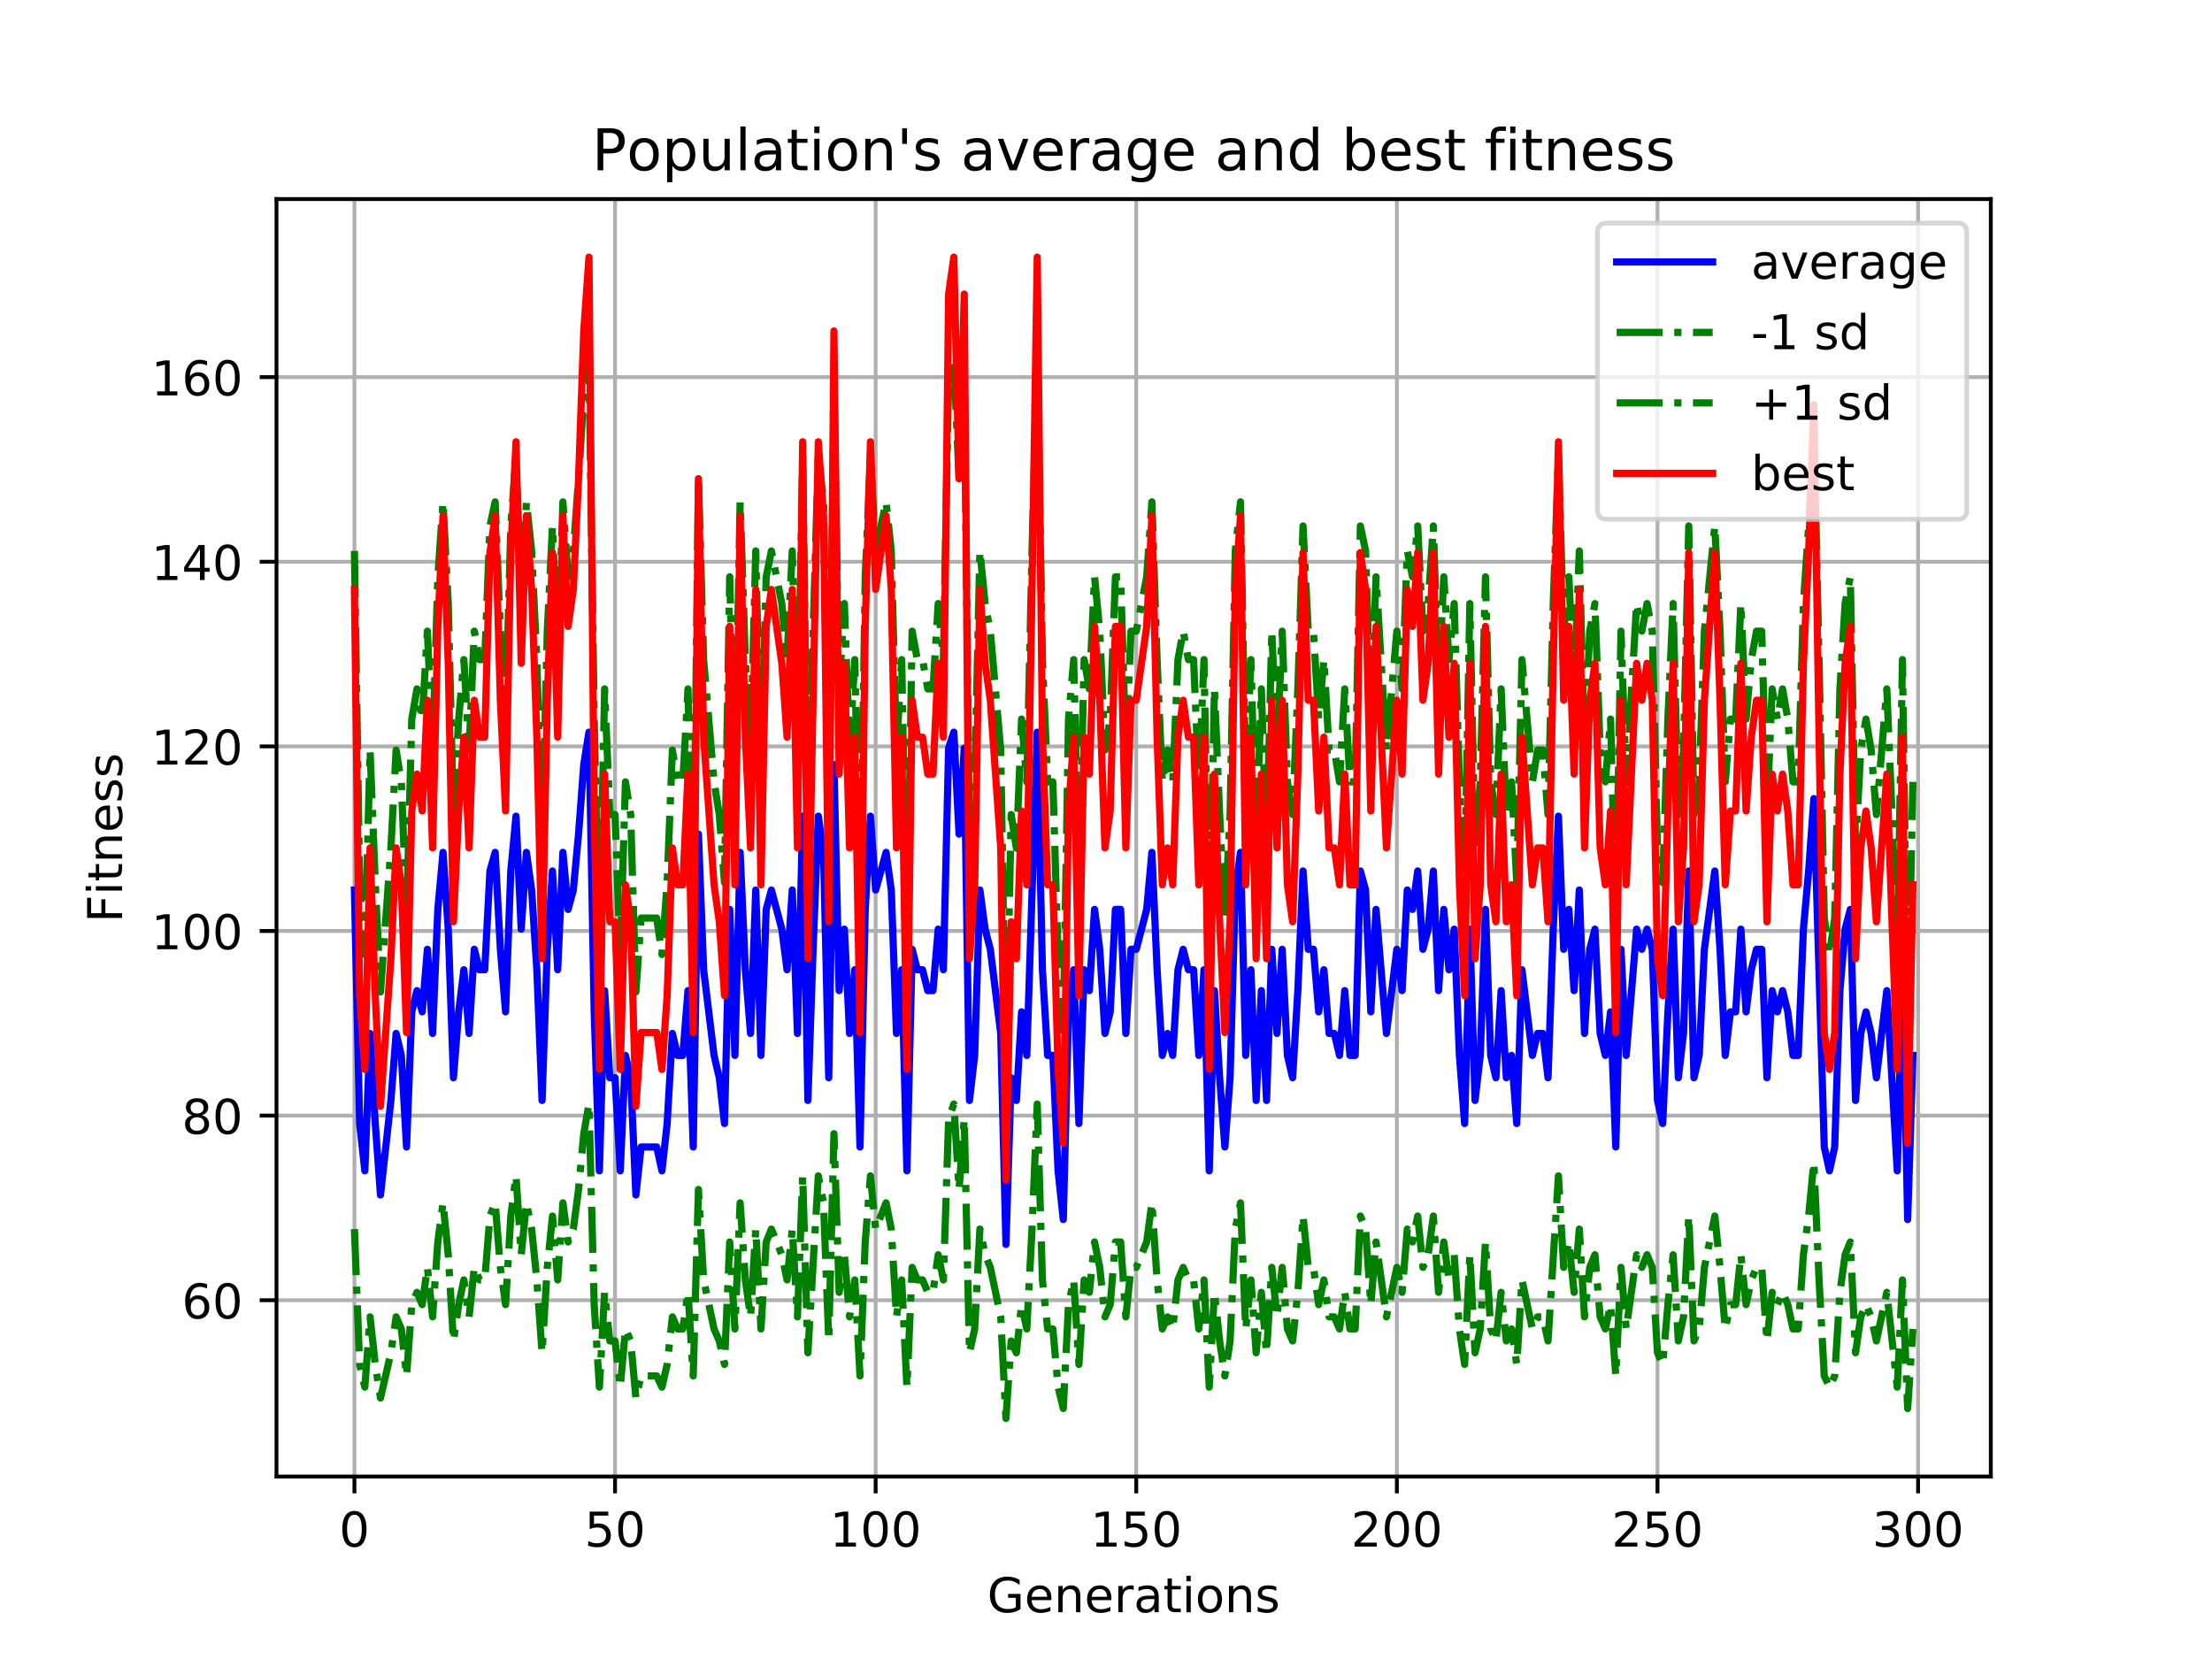 <?xml version="1.0" encoding="utf-8" standalone="no"?>
<!DOCTYPE svg PUBLIC "-//W3C//DTD SVG 1.1//EN"
  "http://www.w3.org/Graphics/SVG/1.1/DTD/svg11.dtd">
<!-- Created with matplotlib (https://matplotlib.org/) -->
<svg height="345.6pt" version="1.1" viewBox="0 0 460.8 345.6" width="460.8pt" xmlns="http://www.w3.org/2000/svg" xmlns:xlink="http://www.w3.org/1999/xlink">
 <defs>
  <style type="text/css">
*{stroke-linecap:butt;stroke-linejoin:round;white-space:pre;}
  </style>
 </defs>
 <g id="figure_1">
  <g id="patch_1">
   <path d="M 0 345.6 
L 460.8 345.6 
L 460.8 0 
L 0 0 
z
" style="fill:#ffffff;"/>
  </g>
  <g id="axes_1">
   <g id="patch_2">
    <path d="M 57.6 307.584 
L 414.72 307.584 
L 414.72 41.472 
L 57.6 41.472 
z
" style="fill:#ffffff;"/>
   </g>
   <g id="matplotlib.axis_1">
    <g id="xtick_1">
     <g id="line2d_1">
      <path clip-path="url(#pfc5e9dfd5f)" d="M 73.833 307.584 
L 73.833 41.472 
" style="fill:none;stroke:#b0b0b0;stroke-linecap:square;stroke-width:0.8;"/>
     </g>
     <g id="line2d_2">
      <defs>
       <path d="M 0 0 
L 0 3.5 
" id="mf893e40a3d" style="stroke:#000000;stroke-width:0.8;"/>
      </defs>
      <g>
       <use style="stroke:#000000;stroke-width:0.8;" x="73.833" xlink:href="#mf893e40a3d" y="307.584"/>
      </g>
     </g>
     <g id="text_1">
      <!-- 0 -->
      <defs>
       <path d="M 31.781 66.406 
Q 24.172 66.406 20.328 58.906 
Q 16.5 51.422 16.5 36.375 
Q 16.5 21.391 20.328 13.891 
Q 24.172 6.391 31.781 6.391 
Q 39.453 6.391 43.281 13.891 
Q 47.125 21.391 47.125 36.375 
Q 47.125 51.422 43.281 58.906 
Q 39.453 66.406 31.781 66.406 
z
M 31.781 74.219 
Q 44.047 74.219 50.516 64.516 
Q 56.984 54.828 56.984 36.375 
Q 56.984 17.969 50.516 8.266 
Q 44.047 -1.422 31.781 -1.422 
Q 19.531 -1.422 13.062 8.266 
Q 6.594 17.969 6.594 36.375 
Q 6.594 54.828 13.062 64.516 
Q 19.531 74.219 31.781 74.219 
z
" id="DejaVuSans-48"/>
      </defs>
      <g transform="translate(70.651 322.182)scale(0.1 -0.1)">
       <use xlink:href="#DejaVuSans-48"/>
      </g>
     </g>
    </g>
    <g id="xtick_2">
     <g id="line2d_3">
      <path clip-path="url(#pfc5e9dfd5f)" d="M 128.123 307.584 
L 128.123 41.472 
" style="fill:none;stroke:#b0b0b0;stroke-linecap:square;stroke-width:0.8;"/>
     </g>
     <g id="line2d_4">
      <g>
       <use style="stroke:#000000;stroke-width:0.8;" x="128.123" xlink:href="#mf893e40a3d" y="307.584"/>
      </g>
     </g>
     <g id="text_2">
      <!-- 50 -->
      <defs>
       <path d="M 10.797 72.906 
L 49.516 72.906 
L 49.516 64.594 
L 19.828 64.594 
L 19.828 46.734 
Q 21.969 47.469 24.109 47.828 
Q 26.266 48.188 28.422 48.188 
Q 40.625 48.188 47.75 41.5 
Q 54.891 34.812 54.891 23.391 
Q 54.891 11.625 47.562 5.094 
Q 40.234 -1.422 26.906 -1.422 
Q 22.312 -1.422 17.547 -0.641 
Q 12.797 0.141 7.719 1.703 
L 7.719 11.625 
Q 12.109 9.234 16.797 8.062 
Q 21.484 6.891 26.703 6.891 
Q 35.156 6.891 40.078 11.328 
Q 45.016 15.766 45.016 23.391 
Q 45.016 31 40.078 35.438 
Q 35.156 39.891 26.703 39.891 
Q 22.75 39.891 18.812 39.016 
Q 14.891 38.141 10.797 36.281 
z
" id="DejaVuSans-53"/>
      </defs>
      <g transform="translate(121.76 322.182)scale(0.1 -0.1)">
       <use xlink:href="#DejaVuSans-53"/>
       <use x="63.623" xlink:href="#DejaVuSans-48"/>
      </g>
     </g>
    </g>
    <g id="xtick_3">
     <g id="line2d_5">
      <path clip-path="url(#pfc5e9dfd5f)" d="M 182.413 307.584 
L 182.413 41.472 
" style="fill:none;stroke:#b0b0b0;stroke-linecap:square;stroke-width:0.8;"/>
     </g>
     <g id="line2d_6">
      <g>
       <use style="stroke:#000000;stroke-width:0.8;" x="182.413" xlink:href="#mf893e40a3d" y="307.584"/>
      </g>
     </g>
     <g id="text_3">
      <!-- 100 -->
      <defs>
       <path d="M 12.406 8.297 
L 28.516 8.297 
L 28.516 63.922 
L 10.984 60.406 
L 10.984 69.391 
L 28.422 72.906 
L 38.281 72.906 
L 38.281 8.297 
L 54.391 8.297 
L 54.391 0 
L 12.406 0 
z
" id="DejaVuSans-49"/>
      </defs>
      <g transform="translate(172.869 322.182)scale(0.1 -0.1)">
       <use xlink:href="#DejaVuSans-49"/>
       <use x="63.623" xlink:href="#DejaVuSans-48"/>
       <use x="127.246" xlink:href="#DejaVuSans-48"/>
      </g>
     </g>
    </g>
    <g id="xtick_4">
     <g id="line2d_7">
      <path clip-path="url(#pfc5e9dfd5f)" d="M 236.703 307.584 
L 236.703 41.472 
" style="fill:none;stroke:#b0b0b0;stroke-linecap:square;stroke-width:0.8;"/>
     </g>
     <g id="line2d_8">
      <g>
       <use style="stroke:#000000;stroke-width:0.8;" x="236.703" xlink:href="#mf893e40a3d" y="307.584"/>
      </g>
     </g>
     <g id="text_4">
      <!-- 150 -->
      <g transform="translate(227.159 322.182)scale(0.1 -0.1)">
       <use xlink:href="#DejaVuSans-49"/>
       <use x="63.623" xlink:href="#DejaVuSans-53"/>
       <use x="127.246" xlink:href="#DejaVuSans-48"/>
      </g>
     </g>
    </g>
    <g id="xtick_5">
     <g id="line2d_9">
      <path clip-path="url(#pfc5e9dfd5f)" d="M 290.993 307.584 
L 290.993 41.472 
" style="fill:none;stroke:#b0b0b0;stroke-linecap:square;stroke-width:0.8;"/>
     </g>
     <g id="line2d_10">
      <g>
       <use style="stroke:#000000;stroke-width:0.8;" x="290.993" xlink:href="#mf893e40a3d" y="307.584"/>
      </g>
     </g>
     <g id="text_5">
      <!-- 200 -->
      <defs>
       <path d="M 19.188 8.297 
L 53.609 8.297 
L 53.609 0 
L 7.328 0 
L 7.328 8.297 
Q 12.938 14.109 22.625 23.891 
Q 32.328 33.688 34.812 36.531 
Q 39.547 41.844 41.422 45.531 
Q 43.312 49.219 43.312 52.781 
Q 43.312 58.594 39.234 62.25 
Q 35.156 65.922 28.609 65.922 
Q 23.969 65.922 18.812 64.312 
Q 13.672 62.703 7.812 59.422 
L 7.812 69.391 
Q 13.766 71.781 18.938 73 
Q 24.125 74.219 28.422 74.219 
Q 39.75 74.219 46.484 68.547 
Q 53.219 62.891 53.219 53.422 
Q 53.219 48.922 51.531 44.891 
Q 49.859 40.875 45.406 35.406 
Q 44.188 33.984 37.641 27.219 
Q 31.109 20.453 19.188 8.297 
z
" id="DejaVuSans-50"/>
      </defs>
      <g transform="translate(281.449 322.182)scale(0.1 -0.1)">
       <use xlink:href="#DejaVuSans-50"/>
       <use x="63.623" xlink:href="#DejaVuSans-48"/>
       <use x="127.246" xlink:href="#DejaVuSans-48"/>
      </g>
     </g>
    </g>
    <g id="xtick_6">
     <g id="line2d_11">
      <path clip-path="url(#pfc5e9dfd5f)" d="M 345.283 307.584 
L 345.283 41.472 
" style="fill:none;stroke:#b0b0b0;stroke-linecap:square;stroke-width:0.8;"/>
     </g>
     <g id="line2d_12">
      <g>
       <use style="stroke:#000000;stroke-width:0.8;" x="345.283" xlink:href="#mf893e40a3d" y="307.584"/>
      </g>
     </g>
     <g id="text_6">
      <!-- 250 -->
      <g transform="translate(335.739 322.182)scale(0.1 -0.1)">
       <use xlink:href="#DejaVuSans-50"/>
       <use x="63.623" xlink:href="#DejaVuSans-53"/>
       <use x="127.246" xlink:href="#DejaVuSans-48"/>
      </g>
     </g>
    </g>
    <g id="xtick_7">
     <g id="line2d_13">
      <path clip-path="url(#pfc5e9dfd5f)" d="M 399.573 307.584 
L 399.573 41.472 
" style="fill:none;stroke:#b0b0b0;stroke-linecap:square;stroke-width:0.8;"/>
     </g>
     <g id="line2d_14">
      <g>
       <use style="stroke:#000000;stroke-width:0.8;" x="399.573" xlink:href="#mf893e40a3d" y="307.584"/>
      </g>
     </g>
     <g id="text_7">
      <!-- 300 -->
      <defs>
       <path d="M 40.578 39.312 
Q 47.656 37.797 51.625 33 
Q 55.609 28.219 55.609 21.188 
Q 55.609 10.406 48.188 4.484 
Q 40.766 -1.422 27.094 -1.422 
Q 22.516 -1.422 17.656 -0.516 
Q 12.797 0.391 7.625 2.203 
L 7.625 11.719 
Q 11.719 9.328 16.594 8.109 
Q 21.484 6.891 26.812 6.891 
Q 36.078 6.891 40.938 10.547 
Q 45.797 14.203 45.797 21.188 
Q 45.797 27.641 41.281 31.266 
Q 36.766 34.906 28.719 34.906 
L 20.219 34.906 
L 20.219 43.016 
L 29.109 43.016 
Q 36.375 43.016 40.234 45.922 
Q 44.094 48.828 44.094 54.297 
Q 44.094 59.906 40.109 62.906 
Q 36.141 65.922 28.719 65.922 
Q 24.656 65.922 20.016 65.031 
Q 15.375 64.156 9.812 62.312 
L 9.812 71.094 
Q 15.438 72.656 20.344 73.438 
Q 25.25 74.219 29.594 74.219 
Q 40.828 74.219 47.359 69.109 
Q 53.906 64.016 53.906 55.328 
Q 53.906 49.266 50.438 45.094 
Q 46.969 40.922 40.578 39.312 
z
" id="DejaVuSans-51"/>
      </defs>
      <g transform="translate(390.029 322.182)scale(0.1 -0.1)">
       <use xlink:href="#DejaVuSans-51"/>
       <use x="63.623" xlink:href="#DejaVuSans-48"/>
       <use x="127.246" xlink:href="#DejaVuSans-48"/>
      </g>
     </g>
    </g>
    <g id="text_8">
     <!-- Generations -->
     <defs>
      <path d="M 59.516 10.406 
L 59.516 29.984 
L 43.406 29.984 
L 43.406 38.094 
L 69.281 38.094 
L 69.281 6.781 
Q 63.578 2.734 56.688 0.656 
Q 49.812 -1.422 42 -1.422 
Q 24.906 -1.422 15.25 8.562 
Q 5.609 18.562 5.609 36.375 
Q 5.609 54.25 15.25 64.234 
Q 24.906 74.219 42 74.219 
Q 49.125 74.219 55.547 72.453 
Q 61.969 70.703 67.391 67.281 
L 67.391 56.781 
Q 61.922 61.422 55.766 63.766 
Q 49.609 66.109 42.828 66.109 
Q 29.438 66.109 22.719 58.641 
Q 16.016 51.172 16.016 36.375 
Q 16.016 21.625 22.719 14.156 
Q 29.438 6.688 42.828 6.688 
Q 48.047 6.688 52.141 7.594 
Q 56.25 8.5 59.516 10.406 
z
" id="DejaVuSans-71"/>
      <path d="M 56.203 29.594 
L 56.203 25.203 
L 14.891 25.203 
Q 15.484 15.922 20.484 11.062 
Q 25.484 6.203 34.422 6.203 
Q 39.594 6.203 44.453 7.469 
Q 49.312 8.734 54.109 11.281 
L 54.109 2.781 
Q 49.266 0.734 44.188 -0.344 
Q 39.109 -1.422 33.891 -1.422 
Q 20.797 -1.422 13.156 6.188 
Q 5.516 13.812 5.516 26.812 
Q 5.516 40.234 12.766 48.109 
Q 20.016 56 32.328 56 
Q 43.359 56 49.781 48.891 
Q 56.203 41.797 56.203 29.594 
z
M 47.219 32.234 
Q 47.125 39.594 43.094 43.984 
Q 39.062 48.391 32.422 48.391 
Q 24.906 48.391 20.391 44.141 
Q 15.875 39.891 15.188 32.172 
z
" id="DejaVuSans-101"/>
      <path d="M 54.891 33.016 
L 54.891 0 
L 45.906 0 
L 45.906 32.719 
Q 45.906 40.484 42.875 44.328 
Q 39.844 48.188 33.797 48.188 
Q 26.516 48.188 22.312 43.547 
Q 18.109 38.922 18.109 30.906 
L 18.109 0 
L 9.078 0 
L 9.078 54.688 
L 18.109 54.688 
L 18.109 46.188 
Q 21.344 51.125 25.703 53.562 
Q 30.078 56 35.797 56 
Q 45.219 56 50.047 50.172 
Q 54.891 44.344 54.891 33.016 
z
" id="DejaVuSans-110"/>
      <path d="M 41.109 46.297 
Q 39.594 47.172 37.812 47.578 
Q 36.031 48 33.891 48 
Q 26.266 48 22.188 43.047 
Q 18.109 38.094 18.109 28.812 
L 18.109 0 
L 9.078 0 
L 9.078 54.688 
L 18.109 54.688 
L 18.109 46.188 
Q 20.953 51.172 25.484 53.578 
Q 30.031 56 36.531 56 
Q 37.453 56 38.578 55.875 
Q 39.703 55.766 41.062 55.516 
z
" id="DejaVuSans-114"/>
      <path d="M 34.281 27.484 
Q 23.391 27.484 19.188 25 
Q 14.984 22.516 14.984 16.5 
Q 14.984 11.719 18.141 8.906 
Q 21.297 6.109 26.703 6.109 
Q 34.188 6.109 38.703 11.406 
Q 43.219 16.703 43.219 25.484 
L 43.219 27.484 
z
M 52.203 31.203 
L 52.203 0 
L 43.219 0 
L 43.219 8.297 
Q 40.141 3.328 35.547 0.953 
Q 30.953 -1.422 24.312 -1.422 
Q 15.922 -1.422 10.953 3.297 
Q 6 8.016 6 15.922 
Q 6 25.141 12.172 29.828 
Q 18.359 34.516 30.609 34.516 
L 43.219 34.516 
L 43.219 35.406 
Q 43.219 41.609 39.141 45 
Q 35.062 48.391 27.688 48.391 
Q 23 48.391 18.547 47.266 
Q 14.109 46.141 10.016 43.891 
L 10.016 52.203 
Q 14.938 54.109 19.578 55.047 
Q 24.219 56 28.609 56 
Q 40.484 56 46.344 49.844 
Q 52.203 43.703 52.203 31.203 
z
" id="DejaVuSans-97"/>
      <path d="M 18.312 70.219 
L 18.312 54.688 
L 36.812 54.688 
L 36.812 47.703 
L 18.312 47.703 
L 18.312 18.016 
Q 18.312 11.328 20.141 9.422 
Q 21.969 7.516 27.594 7.516 
L 36.812 7.516 
L 36.812 0 
L 27.594 0 
Q 17.188 0 13.234 3.875 
Q 9.281 7.766 9.281 18.016 
L 9.281 47.703 
L 2.688 47.703 
L 2.688 54.688 
L 9.281 54.688 
L 9.281 70.219 
z
" id="DejaVuSans-116"/>
      <path d="M 9.422 54.688 
L 18.406 54.688 
L 18.406 0 
L 9.422 0 
z
M 9.422 75.984 
L 18.406 75.984 
L 18.406 64.594 
L 9.422 64.594 
z
" id="DejaVuSans-105"/>
      <path d="M 30.609 48.391 
Q 23.391 48.391 19.188 42.75 
Q 14.984 37.109 14.984 27.297 
Q 14.984 17.484 19.156 11.844 
Q 23.344 6.203 30.609 6.203 
Q 37.797 6.203 41.984 11.859 
Q 46.188 17.531 46.188 27.297 
Q 46.188 37.016 41.984 42.703 
Q 37.797 48.391 30.609 48.391 
z
M 30.609 56 
Q 42.328 56 49.016 48.375 
Q 55.719 40.766 55.719 27.297 
Q 55.719 13.875 49.016 6.219 
Q 42.328 -1.422 30.609 -1.422 
Q 18.844 -1.422 12.172 6.219 
Q 5.516 13.875 5.516 27.297 
Q 5.516 40.766 12.172 48.375 
Q 18.844 56 30.609 56 
z
" id="DejaVuSans-111"/>
      <path d="M 44.281 53.078 
L 44.281 44.578 
Q 40.484 46.531 36.375 47.5 
Q 32.281 48.484 27.875 48.484 
Q 21.188 48.484 17.844 46.438 
Q 14.5 44.391 14.5 40.281 
Q 14.5 37.156 16.891 35.375 
Q 19.281 33.594 26.516 31.984 
L 29.594 31.297 
Q 39.156 29.25 43.188 25.516 
Q 47.219 21.781 47.219 15.094 
Q 47.219 7.469 41.188 3.016 
Q 35.156 -1.422 24.609 -1.422 
Q 20.219 -1.422 15.453 -0.562 
Q 10.688 0.297 5.422 2 
L 5.422 11.281 
Q 10.406 8.688 15.234 7.391 
Q 20.062 6.109 24.812 6.109 
Q 31.156 6.109 34.562 8.281 
Q 37.984 10.453 37.984 14.406 
Q 37.984 18.062 35.516 20.016 
Q 33.062 21.969 24.703 23.781 
L 21.578 24.516 
Q 13.234 26.266 9.516 29.906 
Q 5.812 33.547 5.812 39.891 
Q 5.812 47.609 11.281 51.797 
Q 16.75 56 26.812 56 
Q 31.781 56 36.172 55.266 
Q 40.578 54.547 44.281 53.078 
z
" id="DejaVuSans-115"/>
     </defs>
     <g transform="translate(205.662 335.861)scale(0.1 -0.1)">
      <use xlink:href="#DejaVuSans-71"/>
      <use x="77.49" xlink:href="#DejaVuSans-101"/>
      <use x="139.014" xlink:href="#DejaVuSans-110"/>
      <use x="202.393" xlink:href="#DejaVuSans-101"/>
      <use x="263.916" xlink:href="#DejaVuSans-114"/>
      <use x="305.029" xlink:href="#DejaVuSans-97"/>
      <use x="366.309" xlink:href="#DejaVuSans-116"/>
      <use x="405.518" xlink:href="#DejaVuSans-105"/>
      <use x="433.301" xlink:href="#DejaVuSans-111"/>
      <use x="494.482" xlink:href="#DejaVuSans-110"/>
      <use x="557.861" xlink:href="#DejaVuSans-115"/>
     </g>
    </g>
   </g>
   <g id="matplotlib.axis_2">
    <g id="ytick_1">
     <g id="line2d_15">
      <path clip-path="url(#pfc5e9dfd5f)" d="M 57.6 270.86 
L 414.72 270.86 
" style="fill:none;stroke:#b0b0b0;stroke-linecap:square;stroke-width:0.8;"/>
     </g>
     <g id="line2d_16">
      <defs>
       <path d="M 0 0 
L -3.5 0 
" id="m58572e76b4" style="stroke:#000000;stroke-width:0.8;"/>
      </defs>
      <g>
       <use style="stroke:#000000;stroke-width:0.8;" x="57.6" xlink:href="#m58572e76b4" y="270.86"/>
      </g>
     </g>
     <g id="text_9">
      <!-- 60 -->
      <defs>
       <path d="M 33.016 40.375 
Q 26.375 40.375 22.484 35.828 
Q 18.609 31.297 18.609 23.391 
Q 18.609 15.531 22.484 10.953 
Q 26.375 6.391 33.016 6.391 
Q 39.656 6.391 43.531 10.953 
Q 47.406 15.531 47.406 23.391 
Q 47.406 31.297 43.531 35.828 
Q 39.656 40.375 33.016 40.375 
z
M 52.594 71.297 
L 52.594 62.312 
Q 48.875 64.062 45.094 64.984 
Q 41.312 65.922 37.594 65.922 
Q 27.828 65.922 22.672 59.328 
Q 17.531 52.734 16.797 39.406 
Q 19.672 43.656 24.016 45.922 
Q 28.375 48.188 33.594 48.188 
Q 44.578 48.188 50.953 41.516 
Q 57.328 34.859 57.328 23.391 
Q 57.328 12.156 50.688 5.359 
Q 44.047 -1.422 33.016 -1.422 
Q 20.359 -1.422 13.672 8.266 
Q 6.984 17.969 6.984 36.375 
Q 6.984 53.656 15.188 63.938 
Q 23.391 74.219 37.203 74.219 
Q 40.922 74.219 44.703 73.484 
Q 48.484 72.75 52.594 71.297 
z
" id="DejaVuSans-54"/>
      </defs>
      <g transform="translate(37.875 274.659)scale(0.1 -0.1)">
       <use xlink:href="#DejaVuSans-54"/>
       <use x="63.623" xlink:href="#DejaVuSans-48"/>
      </g>
     </g>
    </g>
    <g id="ytick_2">
     <g id="line2d_17">
      <path clip-path="url(#pfc5e9dfd5f)" d="M 57.6 232.401 
L 414.72 232.401 
" style="fill:none;stroke:#b0b0b0;stroke-linecap:square;stroke-width:0.8;"/>
     </g>
     <g id="line2d_18">
      <g>
       <use style="stroke:#000000;stroke-width:0.8;" x="57.6" xlink:href="#m58572e76b4" y="232.401"/>
      </g>
     </g>
     <g id="text_10">
      <!-- 80 -->
      <defs>
       <path d="M 31.781 34.625 
Q 24.75 34.625 20.719 30.859 
Q 16.703 27.094 16.703 20.516 
Q 16.703 13.922 20.719 10.156 
Q 24.75 6.391 31.781 6.391 
Q 38.812 6.391 42.859 10.172 
Q 46.922 13.969 46.922 20.516 
Q 46.922 27.094 42.891 30.859 
Q 38.875 34.625 31.781 34.625 
z
M 21.922 38.812 
Q 15.578 40.375 12.031 44.719 
Q 8.5 49.078 8.5 55.328 
Q 8.5 64.062 14.719 69.141 
Q 20.953 74.219 31.781 74.219 
Q 42.672 74.219 48.875 69.141 
Q 55.078 64.062 55.078 55.328 
Q 55.078 49.078 51.531 44.719 
Q 48 40.375 41.703 38.812 
Q 48.828 37.156 52.797 32.312 
Q 56.781 27.484 56.781 20.516 
Q 56.781 9.906 50.312 4.234 
Q 43.844 -1.422 31.781 -1.422 
Q 19.734 -1.422 13.25 4.234 
Q 6.781 9.906 6.781 20.516 
Q 6.781 27.484 10.781 32.312 
Q 14.797 37.156 21.922 38.812 
z
M 18.312 54.391 
Q 18.312 48.734 21.844 45.562 
Q 25.391 42.391 31.781 42.391 
Q 38.141 42.391 41.719 45.562 
Q 45.312 48.734 45.312 54.391 
Q 45.312 60.062 41.719 63.234 
Q 38.141 66.406 31.781 66.406 
Q 25.391 66.406 21.844 63.234 
Q 18.312 60.062 18.312 54.391 
z
" id="DejaVuSans-56"/>
      </defs>
      <g transform="translate(37.875 236.2)scale(0.1 -0.1)">
       <use xlink:href="#DejaVuSans-56"/>
       <use x="63.623" xlink:href="#DejaVuSans-48"/>
      </g>
     </g>
    </g>
    <g id="ytick_3">
     <g id="line2d_19">
      <path clip-path="url(#pfc5e9dfd5f)" d="M 57.6 193.942 
L 414.72 193.942 
" style="fill:none;stroke:#b0b0b0;stroke-linecap:square;stroke-width:0.8;"/>
     </g>
     <g id="line2d_20">
      <g>
       <use style="stroke:#000000;stroke-width:0.8;" x="57.6" xlink:href="#m58572e76b4" y="193.942"/>
      </g>
     </g>
     <g id="text_11">
      <!-- 100 -->
      <g transform="translate(31.512 197.741)scale(0.1 -0.1)">
       <use xlink:href="#DejaVuSans-49"/>
       <use x="63.623" xlink:href="#DejaVuSans-48"/>
       <use x="127.246" xlink:href="#DejaVuSans-48"/>
      </g>
     </g>
    </g>
    <g id="ytick_4">
     <g id="line2d_21">
      <path clip-path="url(#pfc5e9dfd5f)" d="M 57.6 155.483 
L 414.72 155.483 
" style="fill:none;stroke:#b0b0b0;stroke-linecap:square;stroke-width:0.8;"/>
     </g>
     <g id="line2d_22">
      <g>
       <use style="stroke:#000000;stroke-width:0.8;" x="57.6" xlink:href="#m58572e76b4" y="155.483"/>
      </g>
     </g>
     <g id="text_12">
      <!-- 120 -->
      <g transform="translate(31.512 159.283)scale(0.1 -0.1)">
       <use xlink:href="#DejaVuSans-49"/>
       <use x="63.623" xlink:href="#DejaVuSans-50"/>
       <use x="127.246" xlink:href="#DejaVuSans-48"/>
      </g>
     </g>
    </g>
    <g id="ytick_5">
     <g id="line2d_23">
      <path clip-path="url(#pfc5e9dfd5f)" d="M 57.6 117.025 
L 414.72 117.025 
" style="fill:none;stroke:#b0b0b0;stroke-linecap:square;stroke-width:0.8;"/>
     </g>
     <g id="line2d_24">
      <g>
       <use style="stroke:#000000;stroke-width:0.8;" x="57.6" xlink:href="#m58572e76b4" y="117.025"/>
      </g>
     </g>
     <g id="text_13">
      <!-- 140 -->
      <defs>
       <path d="M 37.797 64.312 
L 12.891 25.391 
L 37.797 25.391 
z
M 35.203 72.906 
L 47.609 72.906 
L 47.609 25.391 
L 58.016 25.391 
L 58.016 17.188 
L 47.609 17.188 
L 47.609 0 
L 37.797 0 
L 37.797 17.188 
L 4.891 17.188 
L 4.891 26.703 
z
" id="DejaVuSans-52"/>
      </defs>
      <g transform="translate(31.512 120.824)scale(0.1 -0.1)">
       <use xlink:href="#DejaVuSans-49"/>
       <use x="63.623" xlink:href="#DejaVuSans-52"/>
       <use x="127.246" xlink:href="#DejaVuSans-48"/>
      </g>
     </g>
    </g>
    <g id="ytick_6">
     <g id="line2d_25">
      <path clip-path="url(#pfc5e9dfd5f)" d="M 57.6 78.566 
L 414.72 78.566 
" style="fill:none;stroke:#b0b0b0;stroke-linecap:square;stroke-width:0.8;"/>
     </g>
     <g id="line2d_26">
      <g>
       <use style="stroke:#000000;stroke-width:0.8;" x="57.6" xlink:href="#m58572e76b4" y="78.566"/>
      </g>
     </g>
     <g id="text_14">
      <!-- 160 -->
      <g transform="translate(31.512 82.365)scale(0.1 -0.1)">
       <use xlink:href="#DejaVuSans-49"/>
       <use x="63.623" xlink:href="#DejaVuSans-54"/>
       <use x="127.246" xlink:href="#DejaVuSans-48"/>
      </g>
     </g>
    </g>
    <g id="text_15">
     <!-- Fitness -->
     <defs>
      <path d="M 9.812 72.906 
L 51.703 72.906 
L 51.703 64.594 
L 19.672 64.594 
L 19.672 43.109 
L 48.578 43.109 
L 48.578 34.812 
L 19.672 34.812 
L 19.672 0 
L 9.812 0 
z
" id="DejaVuSans-70"/>
     </defs>
     <g transform="translate(25.433 192.202)rotate(-90)scale(0.1 -0.1)">
      <use xlink:href="#DejaVuSans-70"/>
      <use x="57.41" xlink:href="#DejaVuSans-105"/>
      <use x="85.193" xlink:href="#DejaVuSans-116"/>
      <use x="124.402" xlink:href="#DejaVuSans-110"/>
      <use x="187.781" xlink:href="#DejaVuSans-101"/>
      <use x="249.305" xlink:href="#DejaVuSans-115"/>
      <use x="301.404" xlink:href="#DejaVuSans-115"/>
     </g>
    </g>
   </g>
   <g id="line2d_27">
    <path clip-path="url(#pfc5e9dfd5f)" d="M 73.833 185.404 
L 74.919 234.055 
L 76.004 243.9 
L 77.09 215.287 
L 78.176 234.055 
L 79.262 248.938 
L 81.433 229.247 
L 82.519 215.287 
L 83.605 219.863 
L 84.691 238.939 
L 85.777 210.787 
L 86.862 206.364 
L 87.948 210.787 
L 89.034 197.75 
L 90.12 215.287 
L 91.206 189.442 
L 92.291 177.559 
L 93.377 193.558 
L 94.463 224.517 
L 95.549 210.787 
L 96.635 202.018 
L 97.72 215.287 
L 98.806 197.75 
L 99.892 202.018 
L 100.978 202.018 
L 102.064 181.443 
L 103.149 177.559 
L 104.235 197.75 
L 105.321 210.787 
L 106.407 181.443 
L 107.493 170.021 
L 108.578 193.558 
L 109.664 177.559 
L 110.75 185.404 
L 111.836 202.018 
L 112.922 229.247 
L 114.007 197.75 
L 115.093 181.443 
L 116.179 202.018 
L 117.265 177.559 
L 118.351 189.442 
L 119.436 185.404 
L 120.522 173.751 
L 121.608 159.291 
L 122.694 152.522 
L 123.78 210.787 
L 124.865 243.9 
L 125.951 206.364 
L 127.037 224.517 
L 128.123 224.517 
L 129.209 243.9 
L 130.294 219.863 
L 131.38 224.517 
L 132.466 248.938 
L 133.552 238.939 
L 136.809 238.939 
L 137.895 243.9 
L 138.981 234.055 
L 140.067 215.287 
L 141.152 219.863 
L 142.238 219.863 
L 143.324 206.364 
L 144.41 238.939 
L 145.496 173.751 
L 146.581 202.018 
L 148.753 219.863 
L 149.839 224.517 
L 150.925 234.055 
L 152.01 189.442 
L 153.096 219.863 
L 154.182 177.559 
L 155.268 202.018 
L 156.354 215.287 
L 157.439 185.404 
L 158.525 219.863 
L 159.611 189.442 
L 160.697 185.404 
L 162.868 193.558 
L 163.954 202.018 
L 165.04 185.404 
L 166.126 215.287 
L 167.212 170.021 
L 168.297 229.247 
L 169.383 197.75 
L 170.469 170.021 
L 171.555 177.559 
L 172.641 224.517 
L 173.726 159.291 
L 174.812 206.364 
L 175.898 193.558 
L 176.984 215.287 
L 178.07 202.018 
L 179.155 238.939 
L 180.241 189.442 
L 181.327 170.021 
L 182.413 185.404 
L 184.584 177.559 
L 185.67 185.404 
L 186.756 215.287 
L 187.842 202.018 
L 188.928 243.9 
L 190.013 197.75 
L 191.099 202.018 
L 192.185 202.018 
L 193.271 206.364 
L 194.357 206.364 
L 195.442 193.558 
L 196.528 202.018 
L 197.614 155.868 
L 198.7 152.522 
L 199.786 173.751 
L 200.871 155.868 
L 201.957 229.247 
L 203.043 219.863 
L 204.129 185.404 
L 205.215 193.558 
L 206.3 197.75 
L 208.472 215.287 
L 209.558 259.245 
L 210.644 224.517 
L 211.729 229.247 
L 212.815 210.787 
L 213.901 219.863 
L 216.073 152.522 
L 217.158 202.018 
L 218.244 219.863 
L 219.33 219.863 
L 220.416 243.9 
L 221.502 254.053 
L 222.587 210.787 
L 223.673 202.018 
L 224.759 234.055 
L 225.845 202.018 
L 226.931 206.364 
L 228.016 189.442 
L 229.102 197.75 
L 230.188 215.287 
L 231.274 210.787 
L 232.36 189.442 
L 233.445 189.442 
L 234.531 215.287 
L 235.617 197.75 
L 236.703 197.75 
L 238.875 189.442 
L 239.96 177.559 
L 241.046 202.018 
L 242.132 219.863 
L 243.218 215.287 
L 244.304 219.863 
L 245.389 202.018 
L 246.475 197.75 
L 247.561 202.018 
L 248.647 202.018 
L 249.733 219.863 
L 250.818 202.018 
L 251.904 243.9 
L 252.99 206.364 
L 254.076 224.517 
L 255.162 238.939 
L 256.247 224.517 
L 257.333 185.404 
L 258.419 177.559 
L 259.505 219.863 
L 260.591 202.018 
L 261.676 229.247 
L 262.762 206.364 
L 263.848 229.247 
L 264.934 197.75 
L 266.02 215.287 
L 267.105 197.75 
L 268.191 219.863 
L 269.277 224.517 
L 270.363 206.364 
L 271.449 181.443 
L 272.534 197.75 
L 273.62 197.75 
L 274.706 210.787 
L 275.792 202.018 
L 276.878 215.287 
L 277.963 215.287 
L 279.049 219.863 
L 280.135 206.364 
L 281.221 219.863 
L 282.307 219.863 
L 283.392 181.443 
L 284.478 185.404 
L 285.564 210.787 
L 286.65 189.442 
L 288.821 215.287 
L 290.993 197.75 
L 292.079 206.364 
L 293.165 185.404 
L 294.25 189.442 
L 295.336 181.443 
L 296.422 197.75 
L 297.508 193.558 
L 298.594 181.443 
L 299.679 206.364 
L 300.765 189.442 
L 301.851 202.018 
L 302.937 193.558 
L 304.023 219.863 
L 305.108 234.055 
L 306.194 193.558 
L 307.28 229.247 
L 308.366 219.863 
L 309.452 189.442 
L 310.537 219.863 
L 311.623 224.517 
L 312.709 206.364 
L 313.795 224.517 
L 314.881 219.863 
L 315.966 234.055 
L 317.052 202.018 
L 319.224 219.863 
L 320.31 215.287 
L 321.395 215.287 
L 322.481 224.517 
L 323.567 193.558 
L 324.653 170.021 
L 325.739 197.75 
L 326.824 189.442 
L 327.91 206.364 
L 328.996 185.404 
L 330.082 215.287 
L 331.168 197.75 
L 332.253 193.558 
L 333.339 215.287 
L 334.425 219.863 
L 335.511 210.787 
L 336.597 238.939 
L 337.682 197.75 
L 338.768 219.863 
L 340.94 193.558 
L 342.026 197.75 
L 343.111 193.558 
L 344.197 197.75 
L 345.283 229.247 
L 346.369 234.055 
L 347.455 210.787 
L 348.54 193.558 
L 349.626 224.517 
L 350.712 215.287 
L 351.798 181.443 
L 352.884 224.517 
L 353.969 219.863 
L 355.055 197.75 
L 357.227 181.443 
L 358.313 197.75 
L 359.398 219.863 
L 360.484 210.787 
L 361.57 210.787 
L 362.656 193.558 
L 363.742 210.787 
L 364.827 202.018 
L 365.913 197.75 
L 366.999 197.75 
L 368.085 224.517 
L 369.171 206.364 
L 370.256 210.787 
L 371.342 206.364 
L 372.428 210.787 
L 373.514 219.863 
L 374.6 219.863 
L 375.685 193.558 
L 376.771 181.443 
L 377.857 166.367 
L 380.029 238.939 
L 381.114 243.9 
L 382.2 238.939 
L 383.286 206.364 
L 384.372 193.558 
L 385.458 189.442 
L 386.543 229.247 
L 387.629 215.287 
L 388.715 210.787 
L 389.801 215.287 
L 390.887 224.517 
L 393.058 206.364 
L 395.23 243.9 
L 396.316 202.018 
L 397.401 254.053 
L 398.487 219.863 
L 398.487 219.863 
" style="fill:none;stroke:#0000ff;stroke-linecap:square;stroke-width:1.5;"/>
   </g>
   <g id="line2d_28">
    <path clip-path="url(#pfc5e9dfd5f)" d="M 73.833 256.039 
L 74.919 284.238 
L 76.004 288.965 
L 77.09 274.327 
L 78.176 284.238 
L 79.262 291.236 
L 81.433 281.807 
L 82.519 274.327 
L 83.605 276.847 
L 84.691 286.628 
L 85.777 271.783 
L 86.862 269.217 
L 87.948 271.783 
L 89.034 264.019 
L 90.12 274.327 
L 91.206 258.725 
L 92.291 250.572 
L 93.377 261.385 
L 94.463 279.342 
L 95.549 271.783 
L 96.635 266.629 
L 97.72 274.327 
L 98.806 264.019 
L 99.892 266.629 
L 100.978 266.629 
L 102.064 253.322 
L 103.149 250.572 
L 104.235 264.019 
L 105.321 271.783 
L 106.407 253.322 
L 107.493 244.955 
L 108.578 261.385 
L 109.664 250.572 
L 110.75 256.039 
L 111.836 266.629 
L 112.922 281.807 
L 114.007 264.019 
L 115.093 253.322 
L 116.179 266.629 
L 117.265 250.572 
L 118.351 258.725 
L 119.436 256.039 
L 120.522 247.784 
L 121.608 236.166 
L 122.694 229.992 
L 123.78 271.783 
L 124.865 288.965 
L 125.951 269.217 
L 127.037 279.342 
L 128.123 279.342 
L 129.209 288.965 
L 130.294 276.847 
L 131.38 279.342 
L 132.466 291.236 
L 133.552 286.628 
L 136.809 286.628 
L 137.895 288.965 
L 138.981 284.238 
L 140.067 274.327 
L 141.152 276.847 
L 142.238 276.847 
L 143.324 269.217 
L 144.41 286.628 
L 145.496 247.784 
L 146.581 266.629 
L 148.753 276.847 
L 149.839 279.342 
L 150.925 284.238 
L 152.01 258.725 
L 153.096 276.847 
L 154.182 250.572 
L 155.268 266.629 
L 156.354 274.327 
L 157.439 256.039 
L 158.525 276.847 
L 159.611 258.725 
L 160.697 256.039 
L 162.868 261.385 
L 163.954 266.629 
L 165.04 256.039 
L 166.126 274.327 
L 167.212 244.955 
L 168.297 281.807 
L 170.469 244.955 
L 171.555 250.572 
L 172.641 279.342 
L 173.726 236.166 
L 174.812 269.217 
L 175.898 261.385 
L 176.984 274.327 
L 178.07 266.629 
L 179.155 286.628 
L 180.241 258.725 
L 181.327 244.955 
L 182.413 256.039 
L 184.584 250.572 
L 185.67 256.039 
L 186.756 274.327 
L 187.842 266.629 
L 188.928 288.965 
L 190.013 264.019 
L 191.099 266.629 
L 192.185 266.629 
L 193.271 269.217 
L 194.357 269.217 
L 195.442 261.385 
L 196.528 266.629 
L 197.614 233.115 
L 198.7 229.992 
L 199.786 247.784 
L 200.871 233.115 
L 201.957 281.807 
L 203.043 276.847 
L 204.129 256.039 
L 205.215 261.385 
L 206.3 264.019 
L 208.472 274.327 
L 209.558 295.488 
L 210.644 279.342 
L 211.729 281.807 
L 212.815 271.783 
L 213.901 276.847 
L 214.987 256.039 
L 216.073 229.992 
L 217.158 266.629 
L 218.244 276.847 
L 219.33 276.847 
L 220.416 288.965 
L 221.502 293.42 
L 222.587 271.783 
L 223.673 266.629 
L 224.759 284.238 
L 225.845 266.629 
L 226.931 269.217 
L 228.016 258.725 
L 229.102 264.019 
L 230.188 274.327 
L 231.274 271.783 
L 232.36 258.725 
L 233.445 258.725 
L 234.531 274.327 
L 235.617 264.019 
L 236.703 264.019 
L 238.875 258.725 
L 239.96 250.572 
L 241.046 266.629 
L 242.132 276.847 
L 243.218 274.327 
L 244.304 276.847 
L 245.389 266.629 
L 246.475 264.019 
L 247.561 266.629 
L 248.647 266.629 
L 249.733 276.847 
L 250.818 266.629 
L 251.904 288.965 
L 252.99 269.217 
L 254.076 279.342 
L 255.162 286.628 
L 256.247 279.342 
L 257.333 256.039 
L 258.419 250.572 
L 259.505 276.847 
L 260.591 266.629 
L 261.676 281.807 
L 262.762 269.217 
L 263.848 281.807 
L 264.934 264.019 
L 266.02 274.327 
L 267.105 264.019 
L 268.191 276.847 
L 269.277 279.342 
L 270.363 269.217 
L 271.449 253.322 
L 272.534 264.019 
L 273.62 264.019 
L 274.706 271.783 
L 275.792 266.629 
L 276.878 274.327 
L 277.963 274.327 
L 279.049 276.847 
L 280.135 269.217 
L 281.221 276.847 
L 282.307 276.847 
L 283.392 253.322 
L 284.478 256.039 
L 285.564 271.783 
L 286.65 258.725 
L 288.821 274.327 
L 290.993 264.019 
L 292.079 269.217 
L 293.165 256.039 
L 294.25 258.725 
L 295.336 253.322 
L 296.422 264.019 
L 297.508 261.385 
L 298.594 253.322 
L 299.679 269.217 
L 300.765 258.725 
L 301.851 266.629 
L 302.937 261.385 
L 304.023 276.847 
L 305.108 284.238 
L 306.194 261.385 
L 307.28 281.807 
L 308.366 276.847 
L 309.452 258.725 
L 310.537 276.847 
L 311.623 279.342 
L 312.709 269.217 
L 313.795 279.342 
L 314.881 276.847 
L 315.966 284.238 
L 317.052 266.629 
L 319.224 276.847 
L 320.31 274.327 
L 321.395 274.327 
L 322.481 279.342 
L 324.653 244.955 
L 325.739 264.019 
L 326.824 258.725 
L 327.91 269.217 
L 328.996 256.039 
L 330.082 274.327 
L 331.168 264.019 
L 332.253 261.385 
L 333.339 274.327 
L 334.425 276.847 
L 335.511 271.783 
L 336.597 286.628 
L 337.682 264.019 
L 338.768 276.847 
L 340.94 261.385 
L 342.026 264.019 
L 343.111 261.385 
L 344.197 264.019 
L 345.283 281.807 
L 346.369 284.238 
L 347.455 271.783 
L 348.54 261.385 
L 349.626 279.342 
L 350.712 274.327 
L 351.798 253.322 
L 352.884 279.342 
L 353.969 276.847 
L 355.055 264.019 
L 357.227 253.322 
L 358.313 264.019 
L 359.398 276.847 
L 360.484 271.783 
L 361.57 271.783 
L 362.656 261.385 
L 363.742 271.783 
L 364.827 266.629 
L 365.913 264.019 
L 366.999 264.019 
L 368.085 279.342 
L 369.171 269.217 
L 370.256 271.783 
L 371.342 269.217 
L 372.428 271.783 
L 373.514 276.847 
L 374.6 276.847 
L 375.685 261.385 
L 376.771 253.322 
L 377.857 242.08 
L 378.943 266.629 
L 380.029 286.628 
L 381.114 288.965 
L 382.2 286.628 
L 383.286 269.217 
L 384.372 261.385 
L 385.458 258.725 
L 386.543 281.807 
L 387.629 274.327 
L 388.715 271.783 
L 389.801 274.327 
L 390.887 279.342 
L 393.058 269.217 
L 395.23 288.965 
L 396.316 266.629 
L 397.401 293.42 
L 398.487 276.847 
L 398.487 276.847 
" style="fill:none;stroke:#008000;stroke-dasharray:9.6,2.4,1.5,2.4;stroke-dashoffset:0;stroke-width:1.5;"/>
   </g>
   <g id="line2d_29">
    <path clip-path="url(#pfc5e9dfd5f)" d="M 73.833 114.77 
L 74.919 183.871 
L 76.004 198.835 
L 77.09 156.246 
L 78.176 183.871 
L 79.262 206.641 
L 81.433 176.687 
L 82.519 156.246 
L 83.605 162.879 
L 84.691 191.25 
L 85.777 149.791 
L 86.862 143.511 
L 87.948 149.791 
L 89.034 131.481 
L 90.12 156.246 
L 91.206 120.16 
L 92.291 104.546 
L 93.377 125.731 
L 94.463 169.692 
L 95.549 149.791 
L 96.635 137.408 
L 97.72 156.246 
L 98.806 131.481 
L 99.892 137.408 
L 100.978 137.408 
L 102.064 109.564 
L 103.149 104.546 
L 104.235 131.481 
L 105.321 149.791 
L 106.407 109.564 
L 107.493 95.086 
L 108.578 125.731 
L 109.664 104.546 
L 110.75 114.77 
L 111.836 137.408 
L 112.922 176.687 
L 114.007 131.481 
L 115.093 109.564 
L 116.179 137.408 
L 117.265 104.546 
L 118.351 120.16 
L 119.436 114.77 
L 120.522 99.718 
L 121.608 82.415 
L 122.694 75.053 
L 123.78 149.791 
L 124.865 198.835 
L 125.951 143.511 
L 127.037 169.692 
L 128.123 169.692 
L 129.209 198.835 
L 130.294 162.879 
L 131.38 169.692 
L 132.466 206.641 
L 133.552 191.25 
L 136.809 191.25 
L 137.895 198.835 
L 138.981 183.871 
L 140.067 156.246 
L 141.152 162.879 
L 142.238 162.879 
L 143.324 143.511 
L 144.41 191.25 
L 145.496 99.718 
L 146.581 137.408 
L 148.753 162.879 
L 149.839 169.692 
L 150.925 183.871 
L 152.01 120.16 
L 153.096 162.879 
L 154.182 104.546 
L 155.268 137.408 
L 156.354 156.246 
L 157.439 114.77 
L 158.525 162.879 
L 159.611 120.16 
L 160.697 114.77 
L 162.868 125.731 
L 163.954 137.408 
L 165.04 114.77 
L 166.126 156.246 
L 167.212 95.086 
L 168.297 176.687 
L 169.383 131.481 
L 170.469 95.086 
L 171.555 104.546 
L 172.641 169.692 
L 173.726 82.415 
L 174.812 143.511 
L 175.898 125.731 
L 176.984 156.246 
L 178.07 137.408 
L 179.155 191.25 
L 180.241 120.16 
L 181.327 95.086 
L 182.413 114.77 
L 184.584 104.546 
L 185.67 114.77 
L 186.756 156.246 
L 187.842 137.408 
L 188.928 198.835 
L 190.013 131.481 
L 191.099 137.408 
L 192.185 137.408 
L 193.271 143.511 
L 194.357 143.511 
L 195.442 125.731 
L 196.528 137.408 
L 197.614 78.621 
L 198.7 75.053 
L 199.786 99.718 
L 200.871 78.621 
L 201.957 176.687 
L 203.043 162.879 
L 204.129 114.77 
L 205.215 125.731 
L 206.3 131.481 
L 208.472 156.246 
L 209.558 223.002 
L 210.644 169.692 
L 211.729 176.687 
L 212.815 149.791 
L 213.901 162.879 
L 214.987 114.77 
L 216.073 75.053 
L 217.158 137.408 
L 218.244 162.879 
L 219.33 162.879 
L 220.416 198.835 
L 221.502 214.686 
L 222.587 149.791 
L 223.673 137.408 
L 224.759 183.871 
L 225.845 137.408 
L 226.931 143.511 
L 228.016 120.16 
L 229.102 131.481 
L 230.188 156.246 
L 231.274 149.791 
L 232.36 120.16 
L 233.445 120.16 
L 234.531 156.246 
L 235.617 131.481 
L 236.703 131.481 
L 238.875 120.16 
L 239.96 104.546 
L 241.046 137.408 
L 242.132 162.879 
L 243.218 156.246 
L 244.304 162.879 
L 245.389 137.408 
L 246.475 131.481 
L 247.561 137.408 
L 248.647 137.408 
L 249.733 162.879 
L 250.818 137.408 
L 251.904 198.835 
L 252.99 143.511 
L 254.076 169.692 
L 255.162 191.25 
L 256.247 169.692 
L 257.333 114.77 
L 258.419 104.546 
L 259.505 162.879 
L 260.591 137.408 
L 261.676 176.687 
L 262.762 143.511 
L 263.848 176.687 
L 264.934 131.481 
L 266.02 156.246 
L 267.105 131.481 
L 268.191 162.879 
L 269.277 169.692 
L 270.363 143.511 
L 271.449 109.564 
L 272.534 131.481 
L 273.62 131.481 
L 274.706 149.791 
L 275.792 137.408 
L 276.878 156.246 
L 277.963 156.246 
L 279.049 162.879 
L 280.135 143.511 
L 281.221 162.879 
L 282.307 162.879 
L 283.392 109.564 
L 284.478 114.77 
L 285.564 149.791 
L 286.65 120.16 
L 288.821 156.246 
L 290.993 131.481 
L 292.079 143.511 
L 293.165 114.77 
L 294.25 120.16 
L 295.336 109.564 
L 296.422 131.481 
L 297.508 125.731 
L 298.594 109.564 
L 299.679 143.511 
L 300.765 120.16 
L 301.851 137.408 
L 302.937 125.731 
L 304.023 162.879 
L 305.108 183.871 
L 306.194 125.731 
L 307.28 176.687 
L 308.366 162.879 
L 309.452 120.16 
L 310.537 162.879 
L 311.623 169.692 
L 312.709 143.511 
L 313.795 169.692 
L 314.881 162.879 
L 315.966 183.871 
L 317.052 137.408 
L 319.224 162.879 
L 320.31 156.246 
L 321.395 156.246 
L 322.481 169.692 
L 323.567 125.731 
L 324.653 95.086 
L 325.739 131.481 
L 326.824 120.16 
L 327.91 143.511 
L 328.996 114.77 
L 330.082 156.246 
L 331.168 131.481 
L 332.253 125.731 
L 333.339 156.246 
L 334.425 162.879 
L 335.511 149.791 
L 336.597 191.25 
L 337.682 131.481 
L 338.768 162.879 
L 340.94 125.731 
L 342.026 131.481 
L 343.111 125.731 
L 344.197 131.481 
L 345.283 176.687 
L 346.369 183.871 
L 347.455 149.791 
L 348.54 125.731 
L 349.626 169.692 
L 350.712 156.246 
L 351.798 109.564 
L 352.884 169.692 
L 353.969 162.879 
L 355.055 131.481 
L 357.227 109.564 
L 358.313 131.481 
L 359.398 162.879 
L 360.484 149.791 
L 361.57 149.791 
L 362.656 125.731 
L 363.742 149.791 
L 364.827 137.408 
L 365.913 131.481 
L 366.999 131.481 
L 368.085 169.692 
L 369.171 143.511 
L 370.256 149.791 
L 371.342 143.511 
L 372.428 149.791 
L 373.514 162.879 
L 374.6 162.879 
L 375.685 125.731 
L 376.771 109.564 
L 377.857 90.655 
L 378.943 137.408 
L 380.029 191.25 
L 381.114 198.835 
L 382.2 191.25 
L 383.286 143.511 
L 384.372 125.731 
L 385.458 120.16 
L 386.543 176.687 
L 387.629 156.246 
L 388.715 149.791 
L 389.801 156.246 
L 390.887 169.692 
L 393.058 143.511 
L 394.144 169.692 
L 395.23 198.835 
L 396.316 137.408 
L 397.401 214.686 
L 398.487 162.879 
L 398.487 162.879 
" style="fill:none;stroke:#008000;stroke-dasharray:9.6,2.4,1.5,2.4;stroke-dashoffset:0;stroke-width:1.5;"/>
   </g>
   <g id="line2d_30">
    <path clip-path="url(#pfc5e9dfd5f)" d="M 73.833 122.794 
L 74.919 207.403 
L 76.004 222.786 
L 77.09 176.636 
L 78.176 207.403 
L 79.262 230.478 
L 81.433 199.711 
L 82.519 176.636 
L 83.605 184.327 
L 84.691 215.094 
L 85.777 168.944 
L 86.862 161.252 
L 87.948 168.944 
L 89.034 145.869 
L 90.12 176.636 
L 91.206 130.485 
L 92.291 107.41 
L 93.377 138.177 
L 94.463 192.019 
L 95.549 168.944 
L 96.635 153.561 
L 97.72 176.636 
L 98.806 145.869 
L 99.892 153.561 
L 100.978 153.561 
L 102.064 115.102 
L 103.149 107.41 
L 104.235 145.869 
L 105.321 168.944 
L 106.407 115.102 
L 107.493 92.027 
L 108.578 138.177 
L 109.664 107.41 
L 110.75 122.794 
L 111.836 153.561 
L 112.922 199.711 
L 114.007 145.869 
L 115.093 115.102 
L 116.179 153.561 
L 117.265 107.41 
L 118.351 130.485 
L 119.436 122.794 
L 120.522 99.718 
L 121.608 68.951 
L 122.694 53.568 
L 123.78 168.944 
L 124.865 222.786 
L 125.951 161.252 
L 127.037 192.019 
L 128.123 192.019 
L 129.209 222.786 
L 130.294 184.327 
L 131.38 192.019 
L 132.466 230.478 
L 133.552 215.094 
L 136.809 215.094 
L 137.895 222.786 
L 138.981 207.403 
L 140.067 176.636 
L 141.152 184.327 
L 142.238 184.327 
L 143.324 161.252 
L 144.41 215.094 
L 145.496 99.718 
L 146.581 153.561 
L 148.753 184.327 
L 149.839 192.019 
L 150.925 207.403 
L 152.01 130.485 
L 153.096 184.327 
L 154.182 107.41 
L 155.268 153.561 
L 156.354 176.636 
L 157.439 122.794 
L 158.525 184.327 
L 159.611 130.485 
L 160.697 122.794 
L 162.868 138.177 
L 163.954 153.561 
L 165.04 122.794 
L 166.126 176.636 
L 167.212 92.027 
L 168.297 199.711 
L 170.469 92.027 
L 171.555 107.41 
L 172.641 192.019 
L 173.726 68.951 
L 174.812 161.252 
L 175.898 138.177 
L 176.984 176.636 
L 178.07 153.561 
L 179.155 215.094 
L 180.241 130.485 
L 181.327 92.027 
L 182.413 122.794 
L 184.584 107.41 
L 185.67 122.794 
L 186.756 176.636 
L 187.842 153.561 
L 188.928 222.786 
L 190.013 145.869 
L 191.099 153.561 
L 192.185 153.561 
L 193.271 161.252 
L 194.357 161.252 
L 195.442 138.177 
L 196.528 153.561 
L 197.614 61.26 
L 198.7 53.568 
L 199.786 99.718 
L 200.871 61.26 
L 201.957 199.711 
L 203.043 184.327 
L 204.129 122.794 
L 205.215 138.177 
L 206.3 145.869 
L 208.472 176.636 
L 209.558 245.861 
L 210.644 192.019 
L 211.729 199.711 
L 212.815 168.944 
L 213.901 184.327 
L 214.987 122.794 
L 216.073 53.568 
L 217.158 153.561 
L 218.244 184.327 
L 219.33 184.327 
L 220.416 222.786 
L 221.502 238.17 
L 222.587 168.944 
L 223.673 153.561 
L 224.759 207.403 
L 225.845 153.561 
L 226.931 161.252 
L 228.016 130.485 
L 229.102 145.869 
L 230.188 176.636 
L 231.274 168.944 
L 232.36 130.485 
L 233.445 130.485 
L 234.531 176.636 
L 235.617 145.869 
L 236.703 145.869 
L 238.875 130.485 
L 239.96 107.41 
L 241.046 153.561 
L 242.132 184.327 
L 243.218 176.636 
L 244.304 184.327 
L 245.389 153.561 
L 246.475 145.869 
L 247.561 153.561 
L 248.647 153.561 
L 249.733 184.327 
L 250.818 153.561 
L 251.904 222.786 
L 252.99 161.252 
L 254.076 192.019 
L 255.162 215.094 
L 256.247 192.019 
L 257.333 122.794 
L 258.419 107.41 
L 259.505 184.327 
L 260.591 153.561 
L 261.676 199.711 
L 262.762 161.252 
L 263.848 199.711 
L 264.934 145.869 
L 266.02 176.636 
L 267.105 145.869 
L 268.191 184.327 
L 269.277 192.019 
L 270.363 161.252 
L 271.449 115.102 
L 272.534 145.869 
L 273.62 145.869 
L 274.706 168.944 
L 275.792 153.561 
L 276.878 176.636 
L 277.963 176.636 
L 279.049 184.327 
L 280.135 161.252 
L 281.221 184.327 
L 282.307 184.327 
L 283.392 115.102 
L 284.478 122.794 
L 285.564 168.944 
L 286.65 130.485 
L 288.821 176.636 
L 290.993 145.869 
L 292.079 161.252 
L 293.165 122.794 
L 294.25 130.485 
L 295.336 115.102 
L 296.422 145.869 
L 297.508 138.177 
L 298.594 115.102 
L 299.679 161.252 
L 300.765 130.485 
L 301.851 153.561 
L 302.937 138.177 
L 304.023 184.327 
L 305.108 207.403 
L 306.194 138.177 
L 307.28 199.711 
L 308.366 184.327 
L 309.452 130.485 
L 310.537 184.327 
L 311.623 192.019 
L 312.709 161.252 
L 313.795 192.019 
L 314.881 184.327 
L 315.966 207.403 
L 317.052 153.561 
L 319.224 184.327 
L 320.31 176.636 
L 321.395 176.636 
L 322.481 192.019 
L 323.567 138.177 
L 324.653 92.027 
L 325.739 145.869 
L 326.824 130.485 
L 327.91 161.252 
L 328.996 122.794 
L 330.082 176.636 
L 331.168 145.869 
L 332.253 138.177 
L 333.339 176.636 
L 334.425 184.327 
L 335.511 168.944 
L 336.597 215.094 
L 337.682 145.869 
L 338.768 184.327 
L 340.94 138.177 
L 342.026 145.869 
L 343.111 138.177 
L 344.197 145.869 
L 345.283 199.711 
L 346.369 207.403 
L 347.455 168.944 
L 348.54 138.177 
L 349.626 192.019 
L 350.712 176.636 
L 351.798 115.102 
L 352.884 192.019 
L 353.969 184.327 
L 355.055 145.869 
L 357.227 115.102 
L 358.313 145.869 
L 359.398 184.327 
L 360.484 168.944 
L 361.57 168.944 
L 362.656 138.177 
L 363.742 168.944 
L 364.827 153.561 
L 365.913 145.869 
L 366.999 145.869 
L 368.085 192.019 
L 369.171 161.252 
L 370.256 168.944 
L 371.342 161.252 
L 372.428 168.944 
L 373.514 184.327 
L 374.6 184.327 
L 375.685 138.177 
L 376.771 115.102 
L 377.857 84.335 
L 378.943 153.561 
L 380.029 215.094 
L 381.114 222.786 
L 382.2 215.094 
L 383.286 161.252 
L 384.372 138.177 
L 385.458 130.485 
L 386.543 199.711 
L 387.629 176.636 
L 388.715 168.944 
L 389.801 176.636 
L 390.887 192.019 
L 393.058 161.252 
L 395.23 222.786 
L 396.316 153.561 
L 397.401 238.17 
L 398.487 184.327 
L 398.487 184.327 
" style="fill:none;stroke:#ff0000;stroke-linecap:square;stroke-width:1.5;"/>
   </g>
   <g id="patch_3">
    <path d="M 57.6 307.584 
L 57.6 41.472 
" style="fill:none;stroke:#000000;stroke-linecap:square;stroke-linejoin:miter;stroke-width:0.8;"/>
   </g>
   <g id="patch_4">
    <path d="M 414.72 307.584 
L 414.72 41.472 
" style="fill:none;stroke:#000000;stroke-linecap:square;stroke-linejoin:miter;stroke-width:0.8;"/>
   </g>
   <g id="patch_5">
    <path d="M 57.6 307.584 
L 414.72 307.584 
" style="fill:none;stroke:#000000;stroke-linecap:square;stroke-linejoin:miter;stroke-width:0.8;"/>
   </g>
   <g id="patch_6">
    <path d="M 57.6 41.472 
L 414.72 41.472 
" style="fill:none;stroke:#000000;stroke-linecap:square;stroke-linejoin:miter;stroke-width:0.8;"/>
   </g>
   <g id="text_16">
    <!-- Population's average and best fitness -->
    <defs>
     <path d="M 19.672 64.797 
L 19.672 37.406 
L 32.078 37.406 
Q 38.969 37.406 42.719 40.969 
Q 46.484 44.531 46.484 51.125 
Q 46.484 57.672 42.719 61.234 
Q 38.969 64.797 32.078 64.797 
z
M 9.812 72.906 
L 32.078 72.906 
Q 44.344 72.906 50.609 67.359 
Q 56.891 61.812 56.891 51.125 
Q 56.891 40.328 50.609 34.812 
Q 44.344 29.297 32.078 29.297 
L 19.672 29.297 
L 19.672 0 
L 9.812 0 
z
" id="DejaVuSans-80"/>
     <path d="M 18.109 8.203 
L 18.109 -20.797 
L 9.078 -20.797 
L 9.078 54.688 
L 18.109 54.688 
L 18.109 46.391 
Q 20.953 51.266 25.266 53.625 
Q 29.594 56 35.594 56 
Q 45.562 56 51.781 48.094 
Q 58.016 40.188 58.016 27.297 
Q 58.016 14.406 51.781 6.484 
Q 45.562 -1.422 35.594 -1.422 
Q 29.594 -1.422 25.266 0.953 
Q 20.953 3.328 18.109 8.203 
z
M 48.688 27.297 
Q 48.688 37.203 44.609 42.844 
Q 40.531 48.484 33.406 48.484 
Q 26.266 48.484 22.188 42.844 
Q 18.109 37.203 18.109 27.297 
Q 18.109 17.391 22.188 11.75 
Q 26.266 6.109 33.406 6.109 
Q 40.531 6.109 44.609 11.75 
Q 48.688 17.391 48.688 27.297 
z
" id="DejaVuSans-112"/>
     <path d="M 8.5 21.578 
L 8.5 54.688 
L 17.484 54.688 
L 17.484 21.922 
Q 17.484 14.156 20.5 10.266 
Q 23.531 6.391 29.594 6.391 
Q 36.859 6.391 41.078 11.031 
Q 45.312 15.672 45.312 23.688 
L 45.312 54.688 
L 54.297 54.688 
L 54.297 0 
L 45.312 0 
L 45.312 8.406 
Q 42.047 3.422 37.719 1 
Q 33.406 -1.422 27.688 -1.422 
Q 18.266 -1.422 13.375 4.438 
Q 8.5 10.297 8.5 21.578 
z
M 31.109 56 
z
" id="DejaVuSans-117"/>
     <path d="M 9.422 75.984 
L 18.406 75.984 
L 18.406 0 
L 9.422 0 
z
" id="DejaVuSans-108"/>
     <path d="M 17.922 72.906 
L 17.922 45.797 
L 9.625 45.797 
L 9.625 72.906 
z
" id="DejaVuSans-39"/>
     <path id="DejaVuSans-32"/>
     <path d="M 2.984 54.688 
L 12.5 54.688 
L 29.594 8.797 
L 46.688 54.688 
L 56.203 54.688 
L 35.688 0 
L 23.484 0 
z
" id="DejaVuSans-118"/>
     <path d="M 45.406 27.984 
Q 45.406 37.75 41.375 43.109 
Q 37.359 48.484 30.078 48.484 
Q 22.859 48.484 18.828 43.109 
Q 14.797 37.75 14.797 27.984 
Q 14.797 18.266 18.828 12.891 
Q 22.859 7.516 30.078 7.516 
Q 37.359 7.516 41.375 12.891 
Q 45.406 18.266 45.406 27.984 
z
M 54.391 6.781 
Q 54.391 -7.172 48.188 -13.984 
Q 42 -20.797 29.203 -20.797 
Q 24.469 -20.797 20.266 -20.094 
Q 16.062 -19.391 12.109 -17.922 
L 12.109 -9.188 
Q 16.062 -11.328 19.922 -12.344 
Q 23.781 -13.375 27.781 -13.375 
Q 36.625 -13.375 41.016 -8.766 
Q 45.406 -4.156 45.406 5.172 
L 45.406 9.625 
Q 42.625 4.781 38.281 2.391 
Q 33.938 0 27.875 0 
Q 17.828 0 11.672 7.656 
Q 5.516 15.328 5.516 27.984 
Q 5.516 40.672 11.672 48.328 
Q 17.828 56 27.875 56 
Q 33.938 56 38.281 53.609 
Q 42.625 51.219 45.406 46.391 
L 45.406 54.688 
L 54.391 54.688 
z
" id="DejaVuSans-103"/>
     <path d="M 45.406 46.391 
L 45.406 75.984 
L 54.391 75.984 
L 54.391 0 
L 45.406 0 
L 45.406 8.203 
Q 42.578 3.328 38.25 0.953 
Q 33.938 -1.422 27.875 -1.422 
Q 17.969 -1.422 11.734 6.484 
Q 5.516 14.406 5.516 27.297 
Q 5.516 40.188 11.734 48.094 
Q 17.969 56 27.875 56 
Q 33.938 56 38.25 53.625 
Q 42.578 51.266 45.406 46.391 
z
M 14.797 27.297 
Q 14.797 17.391 18.875 11.75 
Q 22.953 6.109 30.078 6.109 
Q 37.203 6.109 41.297 11.75 
Q 45.406 17.391 45.406 27.297 
Q 45.406 37.203 41.297 42.844 
Q 37.203 48.484 30.078 48.484 
Q 22.953 48.484 18.875 42.844 
Q 14.797 37.203 14.797 27.297 
z
" id="DejaVuSans-100"/>
     <path d="M 48.688 27.297 
Q 48.688 37.203 44.609 42.844 
Q 40.531 48.484 33.406 48.484 
Q 26.266 48.484 22.188 42.844 
Q 18.109 37.203 18.109 27.297 
Q 18.109 17.391 22.188 11.75 
Q 26.266 6.109 33.406 6.109 
Q 40.531 6.109 44.609 11.75 
Q 48.688 17.391 48.688 27.297 
z
M 18.109 46.391 
Q 20.953 51.266 25.266 53.625 
Q 29.594 56 35.594 56 
Q 45.562 56 51.781 48.094 
Q 58.016 40.188 58.016 27.297 
Q 58.016 14.406 51.781 6.484 
Q 45.562 -1.422 35.594 -1.422 
Q 29.594 -1.422 25.266 0.953 
Q 20.953 3.328 18.109 8.203 
L 18.109 0 
L 9.078 0 
L 9.078 75.984 
L 18.109 75.984 
z
" id="DejaVuSans-98"/>
     <path d="M 37.109 75.984 
L 37.109 68.5 
L 28.516 68.5 
Q 23.688 68.5 21.797 66.547 
Q 19.922 64.594 19.922 59.516 
L 19.922 54.688 
L 34.719 54.688 
L 34.719 47.703 
L 19.922 47.703 
L 19.922 0 
L 10.891 0 
L 10.891 47.703 
L 2.297 47.703 
L 2.297 54.688 
L 10.891 54.688 
L 10.891 58.5 
Q 10.891 67.625 15.141 71.797 
Q 19.391 75.984 28.609 75.984 
z
" id="DejaVuSans-102"/>
    </defs>
    <g transform="translate(123.315 35.472)scale(0.12 -0.12)">
     <use xlink:href="#DejaVuSans-80"/>
     <use x="60.256" xlink:href="#DejaVuSans-111"/>
     <use x="121.438" xlink:href="#DejaVuSans-112"/>
     <use x="184.914" xlink:href="#DejaVuSans-117"/>
     <use x="248.293" xlink:href="#DejaVuSans-108"/>
     <use x="276.076" xlink:href="#DejaVuSans-97"/>
     <use x="337.355" xlink:href="#DejaVuSans-116"/>
     <use x="376.564" xlink:href="#DejaVuSans-105"/>
     <use x="404.348" xlink:href="#DejaVuSans-111"/>
     <use x="465.529" xlink:href="#DejaVuSans-110"/>
     <use x="528.908" xlink:href="#DejaVuSans-39"/>
     <use x="556.398" xlink:href="#DejaVuSans-115"/>
     <use x="608.498" xlink:href="#DejaVuSans-32"/>
     <use x="640.285" xlink:href="#DejaVuSans-97"/>
     <use x="701.564" xlink:href="#DejaVuSans-118"/>
     <use x="760.744" xlink:href="#DejaVuSans-101"/>
     <use x="822.268" xlink:href="#DejaVuSans-114"/>
     <use x="863.381" xlink:href="#DejaVuSans-97"/>
     <use x="924.66" xlink:href="#DejaVuSans-103"/>
     <use x="988.137" xlink:href="#DejaVuSans-101"/>
     <use x="1049.66" xlink:href="#DejaVuSans-32"/>
     <use x="1081.447" xlink:href="#DejaVuSans-97"/>
     <use x="1142.727" xlink:href="#DejaVuSans-110"/>
     <use x="1206.105" xlink:href="#DejaVuSans-100"/>
     <use x="1269.582" xlink:href="#DejaVuSans-32"/>
     <use x="1301.369" xlink:href="#DejaVuSans-98"/>
     <use x="1364.846" xlink:href="#DejaVuSans-101"/>
     <use x="1426.369" xlink:href="#DejaVuSans-115"/>
     <use x="1478.469" xlink:href="#DejaVuSans-116"/>
     <use x="1517.678" xlink:href="#DejaVuSans-32"/>
     <use x="1549.465" xlink:href="#DejaVuSans-102"/>
     <use x="1584.67" xlink:href="#DejaVuSans-105"/>
     <use x="1612.453" xlink:href="#DejaVuSans-116"/>
     <use x="1651.662" xlink:href="#DejaVuSans-110"/>
     <use x="1715.041" xlink:href="#DejaVuSans-101"/>
     <use x="1776.564" xlink:href="#DejaVuSans-115"/>
     <use x="1828.664" xlink:href="#DejaVuSans-115"/>
    </g>
   </g>
   <g id="legend_1">
    <g id="patch_7">
     <path d="M 334.779 108.184 
L 407.72 108.184 
Q 409.72 108.184 409.72 106.184 
L 409.72 48.472 
Q 409.72 46.472 407.72 46.472 
L 334.779 46.472 
Q 332.779 46.472 332.779 48.472 
L 332.779 106.184 
Q 332.779 108.184 334.779 108.184 
z
" style="fill:#ffffff;opacity:0.8;stroke:#cccccc;stroke-linejoin:miter;"/>
    </g>
    <g id="line2d_31">
     <path d="M 336.779 54.57 
L 356.779 54.57 
" style="fill:none;stroke:#0000ff;stroke-linecap:square;stroke-width:1.5;"/>
    </g>
    <g id="line2d_32"/>
    <g id="text_17">
     <!-- average -->
     <g transform="translate(364.779 58.07)scale(0.1 -0.1)">
      <use xlink:href="#DejaVuSans-97"/>
      <use x="61.279" xlink:href="#DejaVuSans-118"/>
      <use x="120.459" xlink:href="#DejaVuSans-101"/>
      <use x="181.982" xlink:href="#DejaVuSans-114"/>
      <use x="223.096" xlink:href="#DejaVuSans-97"/>
      <use x="284.375" xlink:href="#DejaVuSans-103"/>
      <use x="347.852" xlink:href="#DejaVuSans-101"/>
     </g>
    </g>
    <g id="line2d_33">
     <path d="M 336.779 69.249 
L 356.779 69.249 
" style="fill:none;stroke:#008000;stroke-dasharray:9.6,2.4,1.5,2.4;stroke-dashoffset:0;stroke-width:1.5;"/>
    </g>
    <g id="line2d_34"/>
    <g id="text_18">
     <!-- -1 sd -->
     <defs>
      <path d="M 4.891 31.391 
L 31.203 31.391 
L 31.203 23.391 
L 4.891 23.391 
z
" id="DejaVuSans-45"/>
     </defs>
     <g transform="translate(364.779 72.749)scale(0.1 -0.1)">
      <use xlink:href="#DejaVuSans-45"/>
      <use x="36.084" xlink:href="#DejaVuSans-49"/>
      <use x="99.707" xlink:href="#DejaVuSans-32"/>
      <use x="131.494" xlink:href="#DejaVuSans-115"/>
      <use x="183.594" xlink:href="#DejaVuSans-100"/>
     </g>
    </g>
    <g id="line2d_35">
     <path d="M 336.779 83.927 
L 356.779 83.927 
" style="fill:none;stroke:#008000;stroke-dasharray:9.6,2.4,1.5,2.4;stroke-dashoffset:0;stroke-width:1.5;"/>
    </g>
    <g id="line2d_36"/>
    <g id="text_19">
     <!-- +1 sd -->
     <defs>
      <path d="M 46 62.703 
L 46 35.5 
L 73.188 35.5 
L 73.188 27.203 
L 46 27.203 
L 46 0 
L 37.797 0 
L 37.797 27.203 
L 10.594 27.203 
L 10.594 35.5 
L 37.797 35.5 
L 37.797 62.703 
z
" id="DejaVuSans-43"/>
     </defs>
     <g transform="translate(364.779 87.427)scale(0.1 -0.1)">
      <use xlink:href="#DejaVuSans-43"/>
      <use x="83.789" xlink:href="#DejaVuSans-49"/>
      <use x="147.412" xlink:href="#DejaVuSans-32"/>
      <use x="179.199" xlink:href="#DejaVuSans-115"/>
      <use x="231.299" xlink:href="#DejaVuSans-100"/>
     </g>
    </g>
    <g id="line2d_37">
     <path d="M 336.779 98.605 
L 356.779 98.605 
" style="fill:none;stroke:#ff0000;stroke-linecap:square;stroke-width:1.5;"/>
    </g>
    <g id="line2d_38"/>
    <g id="text_20">
     <!-- best -->
     <g transform="translate(364.779 102.105)scale(0.1 -0.1)">
      <use xlink:href="#DejaVuSans-98"/>
      <use x="63.477" xlink:href="#DejaVuSans-101"/>
      <use x="125" xlink:href="#DejaVuSans-115"/>
      <use x="177.1" xlink:href="#DejaVuSans-116"/>
     </g>
    </g>
   </g>
  </g>
 </g>
 <defs>
  <clipPath id="pfc5e9dfd5f">
   <rect height="266.112" width="357.12" x="57.6" y="41.472"/>
  </clipPath>
 </defs>
</svg>
